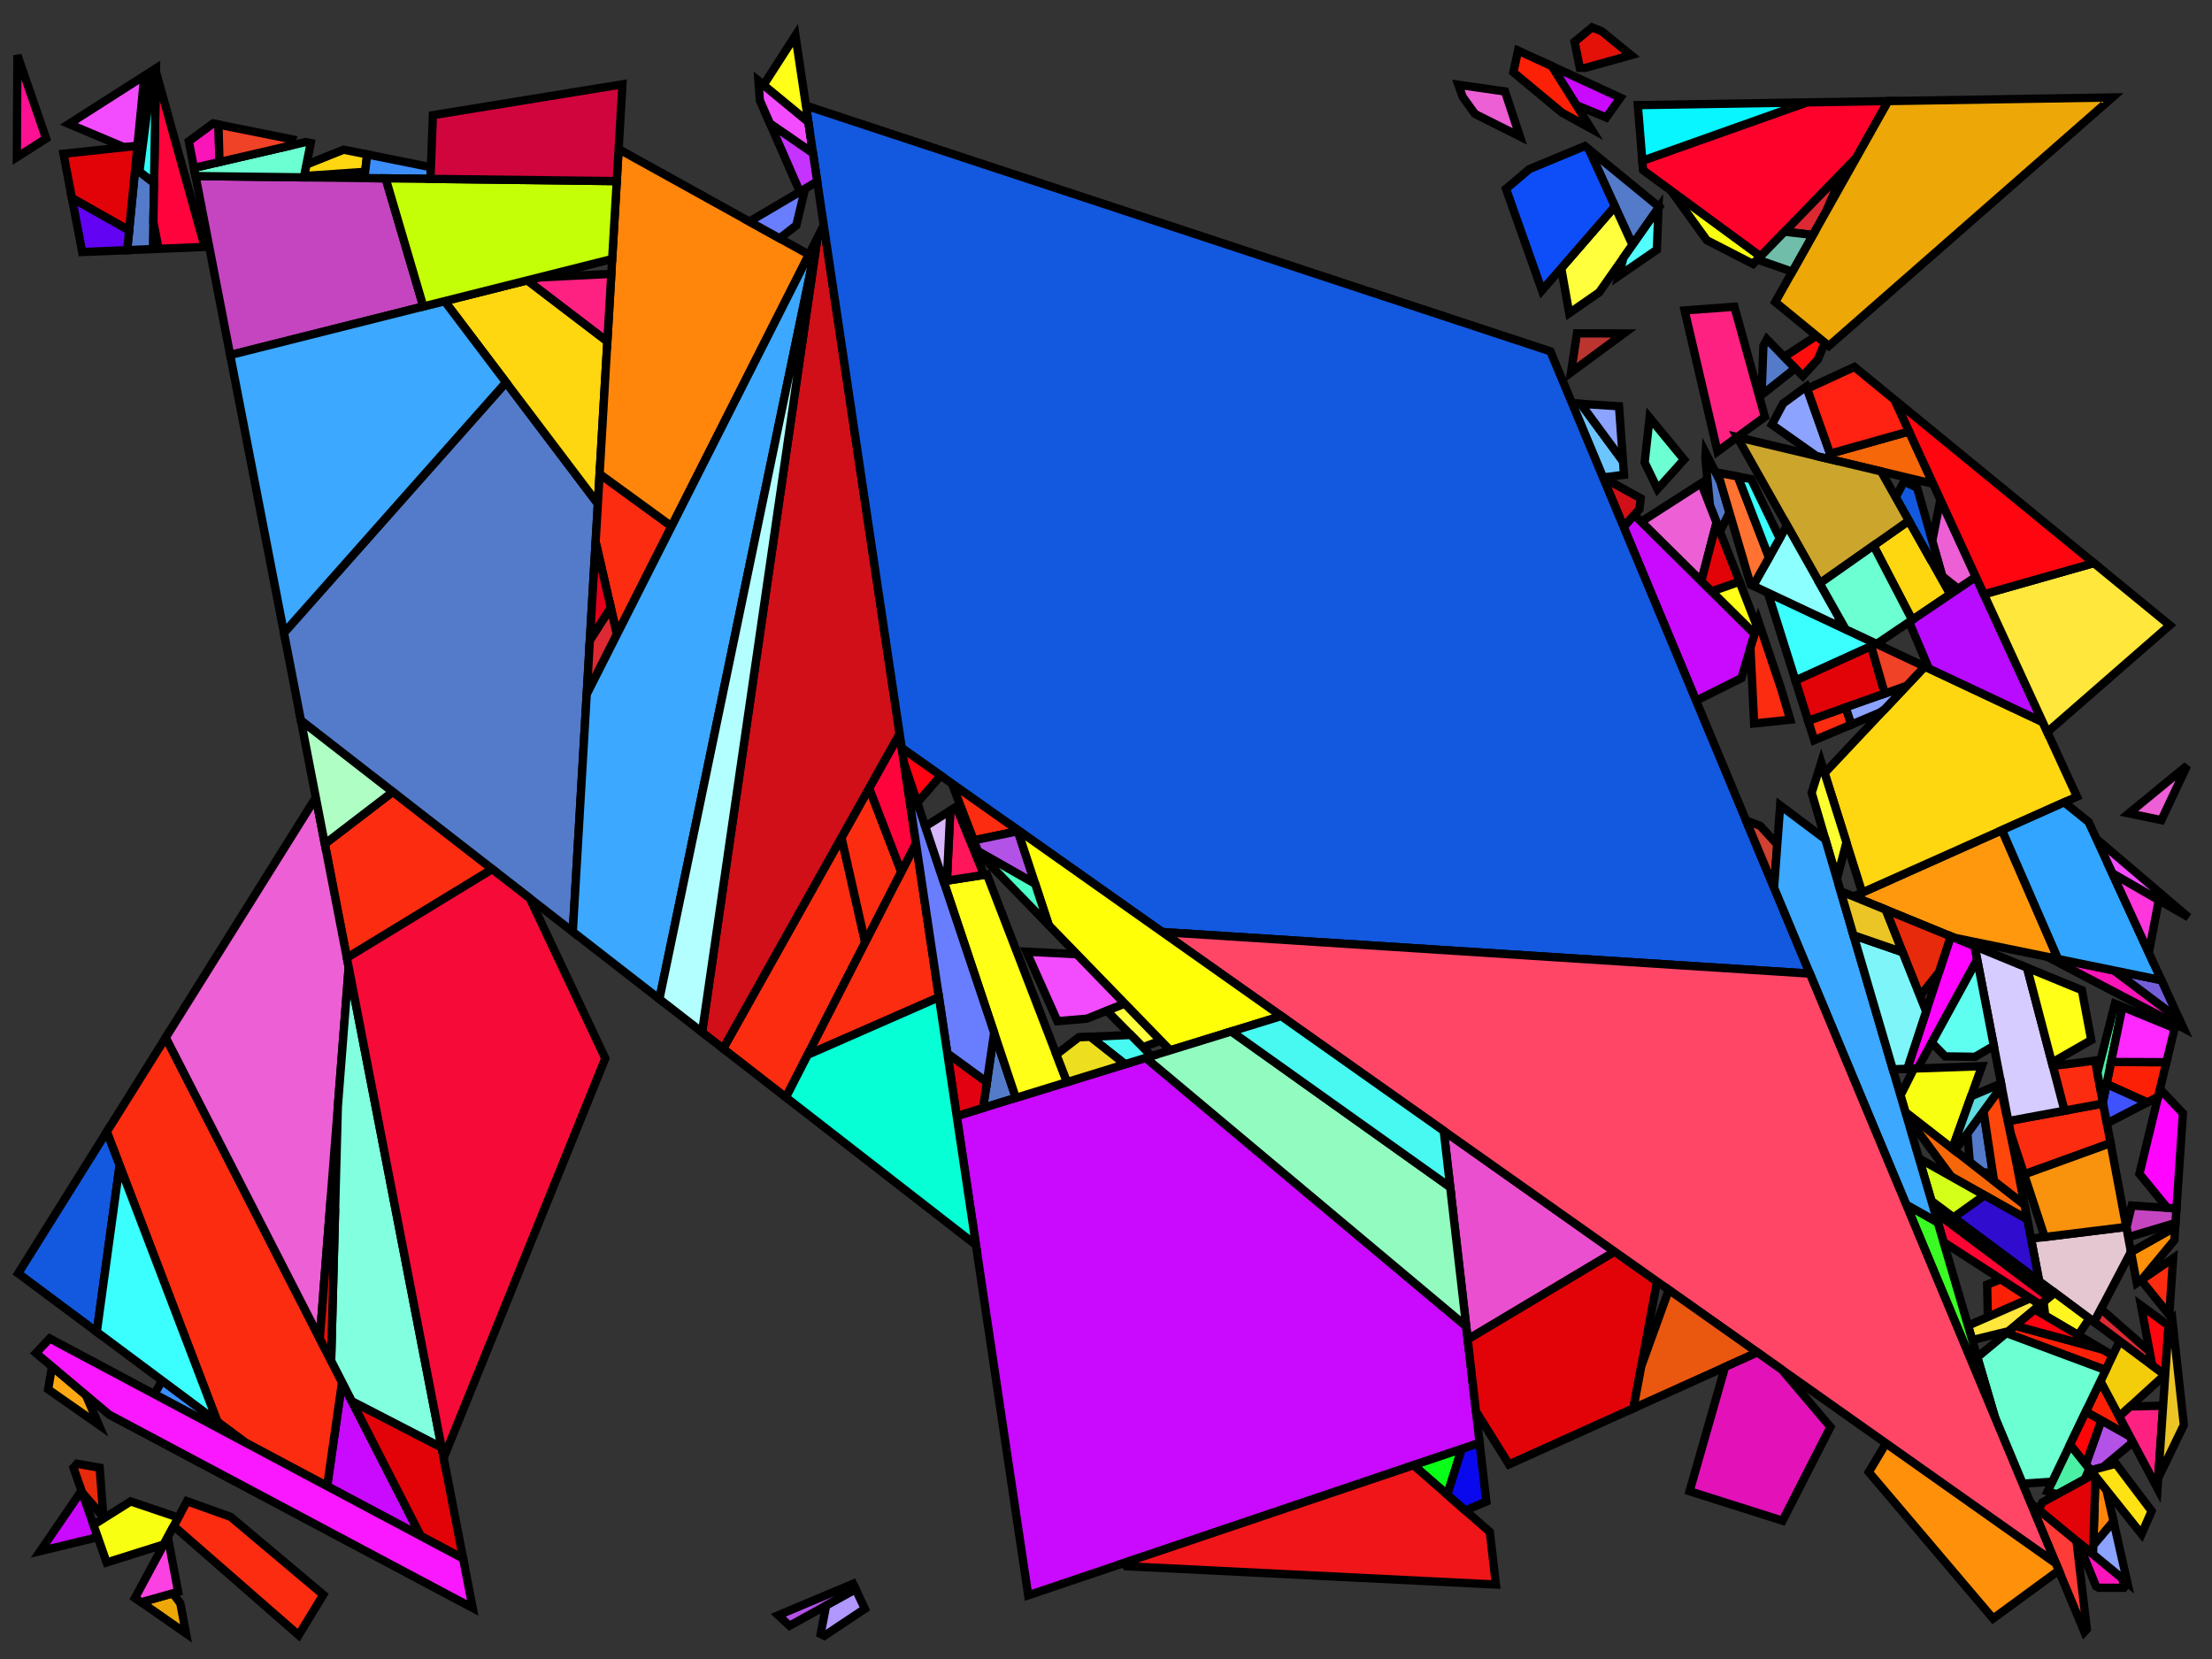<?xml version="1.0" encoding="iso-8859-1" standalone="no"?>
<!DOCTYPE svg PUBLIC "-//W3C//DTD SVG 1.0//EN" "http://www.w3.org/TR/2001/REC-SVG-20010904/DTD/svg10.dtd">
<svg xmlns="http://www.w3.org/2000/svg" width="800" height="600">
<rect width="100%" height="100%" fill="#333333" stroke="none"/>
<path style="fill:rgb(0, 0, 0);fill-opacity:0.0;fill-rule:evenodd;stroke:rgb(0, 0, 0);stroke-width:0.0;" d="M 0, 600 L 800, 600 L 800, 0 L 0, 0 z "/>
<path style="fill:rgb(83, 123, 202);fill-opacity:1.0;fill-rule:evenodd;stroke:rgb(0, 0, 0);stroke-width:3.0;" d="M 649.301, 133.186 L 637.08, 142.873 L 637.761, 125.045 L 639.031, 122.709 z "/>
<path style="fill:rgb(83, 123, 202);fill-opacity:1.0;fill-rule:evenodd;stroke:rgb(0, 0, 0);stroke-width:3.0;" d="M 55.719, 66.166 L 55.309, 90.075 L 45.996, 90.465 L 48.908, 60.871 z "/>
<path style="fill:rgb(83, 123, 202);fill-opacity:1.0;fill-rule:evenodd;stroke:rgb(0, 0, 0);stroke-width:3.0;" d="M 367.403, 397.056 L 355.543, 400.71 L 359.545, 373.52 z "/>
<path style="fill:rgb(83, 123, 202);fill-opacity:1.0;fill-rule:evenodd;stroke:rgb(0, 0, 0);stroke-width:3.0;" d="M 216.224, 182.182 L 207.157, 336.986 L 108.834, 260.593 L 102.694, 228.867 L 183.016, 138.283 z "/>
<path style="fill:rgb(83, 123, 202);fill-opacity:1.0;fill-rule:evenodd;stroke:rgb(0, 0, 0);stroke-width:3.0;" d="M 622.234, 174.311 L 625.479, 185.371 L 622.055, 192.225 L 618.414, 182.878 L 616.764, 165.643 L 616.872, 163.825 z "/>
<path style="fill:rgb(83, 123, 202);fill-opacity:1.0;fill-rule:evenodd;stroke:rgb(0, 0, 0);stroke-width:3.0;" d="M 720.726, 424.225 L 717.064, 423.933 L 712.406, 420.305 L 711.525, 409.903 L 717.368, 401.875 z "/>
<path style="fill:rgb(83, 123, 202);fill-opacity:1.0;fill-rule:evenodd;stroke:rgb(0, 0, 0);stroke-width:3.0;" d="M 600.061, 74.847 L 590.42, 88.574 L 574.628, 54.013 z "/>
<path style="fill:rgb(255, 152, 13);fill-opacity:1.0;fill-rule:evenodd;stroke:rgb(0, 0, 0);stroke-width:3.0;" d="M 744.334, 346.845 L 706.684, 339.131 L 670.331, 324.217 L 724.05, 300.221 z "/>
<path style="fill:rgb(202, 9, 255);fill-opacity:1.0;fill-rule:evenodd;stroke:rgb(0, 0, 0);stroke-width:3.0;" d="M 530.271, 479.685 L 535.116, 521.845 L 371.868, 576.961 L 346.004, 403.649 L 414.369, 382.583 z "/>
<path style="fill:rgb(202, 9, 255);fill-opacity:1.0;fill-rule:evenodd;stroke:rgb(0, 0, 0);stroke-width:3.0;" d="M 35.365, 555.937 L 14.559, 560.985 L 29.488, 539.149 z "/>
<path style="fill:rgb(202, 9, 255);fill-opacity:1.0;fill-rule:evenodd;stroke:rgb(0, 0, 0);stroke-width:3.0;" d="M 586.046, 35.344 L 580.923, 42.497 L 570.087, 38.014 L 561.257, 23.926 z "/>
<path style="fill:rgb(202, 9, 255);fill-opacity:1.0;fill-rule:evenodd;stroke:rgb(0, 0, 0);stroke-width:3.0;" d="M 152.2, 555.542 L 118.321, 537.499 L 123.702, 499.849 z "/>
<path style="fill:rgb(202, 9, 255);fill-opacity:1.0;fill-rule:evenodd;stroke:rgb(0, 0, 0);stroke-width:3.0;" d="M 634.57, 229.235 L 629.81, 245.246 L 613.406, 253.411 L 587.188, 190.538 L 591.092, 186.198 z "/>
<path style="fill:rgb(197, 69, 192);fill-opacity:1.0;fill-rule:evenodd;stroke:rgb(0, 0, 0);stroke-width:3.0;" d="M 139.464, 64.499 L 153.097, 110.843 L 83.248, 128.401 L 70.72, 63.676 z "/>
<path style="fill:rgb(197, 69, 192);fill-opacity:1.0;fill-rule:evenodd;stroke:rgb(0, 0, 0);stroke-width:3.0;" d="M 787.152, 437.055 L 786.796, 442.308 L 769.693, 447.432 L 769.045, 443.977 L 770.977, 435.993 z "/>
<path style="fill:rgb(228, 199, 209);fill-opacity:1.0;fill-rule:evenodd;stroke:rgb(0, 0, 0);stroke-width:3.0;" d="M 770.688, 452.743 L 757.376, 478.148 L 737.499, 463.349 L 734.538, 447.987 L 769, 443.739 z "/>
<path style="fill:rgb(255, 215, 16);fill-opacity:1.0;fill-rule:evenodd;stroke:rgb(0, 0, 0);stroke-width:3.0;" d="M 219.662, 123.488 L 216.224, 182.182 L 160.794, 108.908 L 190.701, 101.39 z "/>
<path style="fill:rgb(255, 215, 16);fill-opacity:1.0;fill-rule:evenodd;stroke:rgb(0, 0, 0);stroke-width:3.0;" d="M 705.313, 214.923 L 691.567, 224.208 L 677.582, 197.312 L 690.365, 188.327 z "/>
<path style="fill:rgb(255, 215, 16);fill-opacity:1.0;fill-rule:evenodd;stroke:rgb(0, 0, 0);stroke-width:3.0;" d="M 132.804, 55.846 L 132.049, 62.142 L 109.99, 63.65 L 110.819, 59.52 L 124.294, 54.139 z "/>
<path style="fill:rgb(255, 215, 16);fill-opacity:1.0;fill-rule:evenodd;stroke:rgb(0, 0, 0);stroke-width:3.0;" d="M 738.761, 261.144 L 751.164, 288.109 L 673.498, 322.802 L 659.888, 279.579 L 696.119, 241.074 z "/>
<path style="fill:rgb(255, 168, 19);fill-opacity:1.0;fill-rule:evenodd;stroke:rgb(0, 0, 0);stroke-width:3.0;" d="M 31.036, 504.521 L 35.682, 515.262 L 17.414, 502.483 L 18.817, 494.243 z "/>
<path style="fill:rgb(252, 44, 17);fill-opacity:1.0;fill-rule:evenodd;stroke:rgb(0, 0, 0);stroke-width:3.0;" d="M 83.428, 548.591 L 116.92, 576.762 L 108.01, 591.374 L 62.811, 551.903 L 67.627, 542.944 z "/>
<path style="fill:rgb(252, 44, 17);fill-opacity:1.0;fill-rule:evenodd;stroke:rgb(0, 0, 0);stroke-width:3.0;" d="M 242.882, 190.35 L 223.113, 229.454 L 215.416, 195.979 L 216.855, 171.41 z "/>
<path style="fill:rgb(252, 44, 17);fill-opacity:1.0;fill-rule:evenodd;stroke:rgb(0, 0, 0);stroke-width:3.0;" d="M 763.319, 413.43 L 732.064, 424.742 L 727.212, 409.978 L 726.339, 405.452 L 760.632, 399.095 z "/>
<path style="fill:rgb(252, 44, 17);fill-opacity:1.0;fill-rule:evenodd;stroke:rgb(0, 0, 0);stroke-width:3.0;" d="M 760.632, 399.095 L 746.645, 401.688 L 742.407, 385.511 L 757.723, 383.577 z "/>
<path style="fill:rgb(252, 44, 17);fill-opacity:1.0;fill-rule:evenodd;stroke:rgb(0, 0, 0);stroke-width:3.0;" d="M 178.031, 314.357 L 125.448, 346.428 L 117.47, 305.208 L 142.037, 286.391 z "/>
<path style="fill:rgb(252, 44, 17);fill-opacity:1.0;fill-rule:evenodd;stroke:rgb(0, 0, 0);stroke-width:3.0;" d="M 784.542, 475.587 L 774.365, 462.961 L 785.931, 455.082 z "/>
<path style="fill:rgb(252, 44, 17);fill-opacity:1.0;fill-rule:evenodd;stroke:rgb(0, 0, 0);stroke-width:3.0;" d="M 312.914, 340.841 L 284.231, 396.871 L 261.539, 379.24 L 304.328, 302.897 z "/>
<path style="fill:rgb(252, 44, 17);fill-opacity:1.0;fill-rule:evenodd;stroke:rgb(0, 0, 0);stroke-width:3.0;" d="M 367.959, 300.087 L 368.133, 300.619 L 352.188, 303.915 L 344.256, 283.345 z "/>
<path style="fill:rgb(252, 44, 17);fill-opacity:1.0;fill-rule:evenodd;stroke:rgb(0, 0, 0);stroke-width:3.0;" d="M 123.702, 499.849 L 118.321, 537.499 L 88.792, 521.774 L 78.635, 514.208 L 38.621, 409.319 L 59.935, 375.235 z "/>
<path style="fill:rgb(252, 44, 17);fill-opacity:1.0;fill-rule:evenodd;stroke:rgb(0, 0, 0);stroke-width:3.0;" d="M 669.551, 262.059 L 656.15, 267.706 L 653.933, 260.667 L 667.535, 255.844 z "/>
<path style="fill:rgb(252, 44, 17);fill-opacity:1.0;fill-rule:evenodd;stroke:rgb(0, 0, 0);stroke-width:3.0;" d="M 325.971, 315.333 L 312.914, 340.841 L 304.328, 302.897 L 314.332, 285.047 z "/>
<path style="fill:rgb(252, 44, 17);fill-opacity:1.0;fill-rule:evenodd;stroke:rgb(0, 0, 0);stroke-width:3.0;" d="M 339.588, 360.66 L 292.111, 381.477 L 331.277, 304.969 z "/>
<path style="fill:rgb(252, 44, 17);fill-opacity:1.0;fill-rule:evenodd;stroke:rgb(0, 0, 0);stroke-width:3.0;" d="M 644.251, 249.341 L 647.464, 260.292 L 634.405, 261.656 L 633.07, 234.282 L 635.94, 224.628 z "/>
<path style="fill:rgb(255, 4, 255);fill-opacity:1.0;fill-rule:evenodd;stroke:rgb(0, 0, 0);stroke-width:3.0;" d="M 789.483, 402.632 L 787.152, 437.055 L 783.814, 436.836 L 773.755, 424.516 L 781.172, 393.87 z "/>
<path style="fill:rgb(255, 4, 255);fill-opacity:1.0;fill-rule:evenodd;stroke:rgb(0, 0, 0);stroke-width:3.0;" d="M 714.146, 342.192 L 715.084, 347.061 L 693.538, 386.413 L 689.801, 386.544 L 705.516, 338.651 z "/>
<path style="fill:rgb(252, 32, 7);fill-opacity:1.0;fill-rule:evenodd;stroke:rgb(0, 0, 0);stroke-width:3.0;" d="M 770.283, 519.493 L 754.344, 510.57 L 759.65, 499.502 z "/>
<path style="fill:rgb(252, 32, 7);fill-opacity:1.0;fill-rule:evenodd;stroke:rgb(0, 0, 0);stroke-width:3.0;" d="M 760.473, 488.084 L 764.099, 490.222 L 761.557, 495.523 L 725.609, 482.129 L 728.798, 479.471 z "/>
<path style="fill:rgb(252, 32, 7);fill-opacity:1.0;fill-rule:evenodd;stroke:rgb(0, 0, 0);stroke-width:3.0;" d="M 734.321, 469.546 L 718.922, 476.308 L 718.686, 464.584 L 723.674, 462.66 z "/>
<path style="fill:rgb(252, 32, 7);fill-opacity:1.0;fill-rule:evenodd;stroke:rgb(0, 0, 0);stroke-width:3.0;" d="M 783.521, 384.162 L 780.49, 396.687 L 776.595, 398.709 L 761.863, 392.065 L 763.506, 384.073 z "/>
<path style="fill:rgb(252, 32, 7);fill-opacity:1.0;fill-rule:evenodd;stroke:rgb(0, 0, 0);stroke-width:3.0;" d="M 561.257, 23.926 L 575.428, 46.538 L 564.88, 40.727 L 547.336, 26.15 L 549.03, 18.294 z "/>
<path style="fill:rgb(108, 197, 255);fill-opacity:1.0;fill-rule:evenodd;stroke:rgb(0, 0, 0);stroke-width:3.0;" d="M 571.696, 146.045 L 586.985, 166.821 L 587.342, 171.719 L 579.743, 172.685 L 568.551, 145.845 z "/>
<path style="fill:rgb(237, 95, 212);fill-opacity:1.0;fill-rule:evenodd;stroke:rgb(0, 0, 0);stroke-width:3.0;" d="M 714.612, 208.642 L 708.229, 212.953 L 702.425, 208.36 L 698.817, 195.641 L 701.764, 180.709 z "/>
<path style="fill:rgb(237, 95, 212);fill-opacity:1.0;fill-rule:evenodd;stroke:rgb(0, 0, 0);stroke-width:3.0;" d="M 544.311, 33.077 L 549.677, 49.346 L 533.45, 41.209 L 529.024, 35.077 L 527.43, 30.66 z "/>
<path style="fill:rgb(237, 95, 212);fill-opacity:1.0;fill-rule:evenodd;stroke:rgb(0, 0, 0);stroke-width:3.0;" d="M 781.687, 296.608 L 769.921, 294.164 L 790.995, 276.872 z "/>
<path style="fill:rgb(237, 95, 212);fill-opacity:1.0;fill-rule:evenodd;stroke:rgb(0, 0, 0);stroke-width:3.0;" d="M 620.81, 189.029 L 615.305, 210.165 L 593.592, 188.672 L 615.252, 174.759 z "/>
<path style="fill:rgb(237, 95, 212);fill-opacity:1.0;fill-rule:evenodd;stroke:rgb(0, 0, 0);stroke-width:3.0;" d="M 126.11, 349.845 L 115.655, 484.123 L 59.935, 375.235 L 114.222, 288.428 z "/>
<path style="fill:rgb(243, 204, 10);fill-opacity:1.0;fill-rule:evenodd;stroke:rgb(0, 0, 0);stroke-width:3.0;" d="M 782.965, 497.199 L 766.45, 512.287 L 759.65, 499.502 L 766.596, 485.012 z "/>
<path style="fill:rgb(246, 103, 9);fill-opacity:1.0;fill-rule:evenodd;stroke:rgb(0, 0, 0);stroke-width:3.0;" d="M 699.124, 174.97 L 662.671, 166.283 L 661.886, 164.068 L 690.422, 156.051 z "/>
<path style="fill:rgb(246, 103, 9);fill-opacity:1.0;fill-rule:evenodd;stroke:rgb(0, 0, 0);stroke-width:3.0;" d="M 732.169, 435.698 L 733.19, 440.994 L 705.726, 425.549 L 691.552, 406.366 L 691.596, 404.098 z "/>
<path style="fill:rgb(62, 82, 255);fill-opacity:1.0;fill-rule:evenodd;stroke:rgb(0, 0, 0);stroke-width:3.0;" d="M 776.595, 398.709 L 762.409, 406.073 L 761.909, 405.907 L 760.53, 398.549 L 761.863, 392.065 z "/>
<path style="fill:rgb(249, 255, 16);fill-opacity:1.0;fill-rule:evenodd;stroke:rgb(0, 0, 0);stroke-width:3.0;" d="M 706.098, 415.393 L 689.091, 402.147 L 687.336, 396.168 L 692.217, 386.459 L 716.781, 385.598 z "/>
<path style="fill:rgb(249, 255, 16);fill-opacity:1.0;fill-rule:evenodd;stroke:rgb(0, 0, 0);stroke-width:3.0;" d="M 636.714, 92.712 L 634.025, 95.482 L 617.285, 86.882 L 604.334, 68.944 z "/>
<path style="fill:rgb(249, 255, 16);fill-opacity:1.0;fill-rule:evenodd;stroke:rgb(0, 0, 0);stroke-width:3.0;" d="M 64.465, 548.827 L 59.223, 558.577 L 38.57, 565.092 L 33.801, 551.471 L 47.253, 543.013 z "/>
<path style="fill:rgb(179, 82, 231);fill-opacity:1.0;fill-rule:evenodd;stroke:rgb(0, 0, 0);stroke-width:3.0;" d="M 770.283, 519.493 L 771.388, 521.572 L 760.578, 530.614 L 756.143, 531.787 L 754.361, 529.553 L 759.983, 513.727 z "/>
<path style="fill:rgb(179, 82, 231);fill-opacity:1.0;fill-rule:evenodd;stroke:rgb(0, 0, 0);stroke-width:3.0;" d="M 374.383, 319.641 L 353.71, 307.864 L 352.188, 303.915 L 368.133, 300.619 z "/>
<path style="fill:rgb(179, 82, 231);fill-opacity:1.0;fill-rule:evenodd;stroke:rgb(0, 0, 0);stroke-width:3.0;" d="M 309.461, 574.778 L 285.546, 587.975 L 281.468, 584.171 L 308.53, 572.804 z "/>
<path style="fill:rgb(184, 11, 255);fill-opacity:1.0;fill-rule:evenodd;stroke:rgb(0, 0, 0);stroke-width:3.0;" d="M 738.761, 261.144 L 697.582, 241.762 L 690.465, 224.952 L 714.612, 208.642 z "/>
<path style="fill:rgb(255, 3, 60);fill-opacity:1.0;fill-rule:evenodd;stroke:rgb(0, 0, 0);stroke-width:3.0;" d="M 331.277, 304.969 L 325.971, 315.333 L 314.332, 285.047 L 325.366, 265.36 z "/>
<path style="fill:rgb(255, 3, 60);fill-opacity:1.0;fill-rule:evenodd;stroke:rgb(0, 0, 0);stroke-width:3.0;" d="M 74.032, 89.293 L 57.362, 89.99 L 55.476, 80.363 L 56.408, 26.004 z "/>
<path style="fill:rgb(243, 76, 255);fill-opacity:1.0;fill-rule:evenodd;stroke:rgb(0, 0, 0);stroke-width:3.0;" d="M 791.49, 331.747 L 763.932, 315.868 L 758.325, 303.678 L 758.432, 303.59 z "/>
<path style="fill:rgb(243, 76, 255);fill-opacity:1.0;fill-rule:evenodd;stroke:rgb(0, 0, 0);stroke-width:3.0;" d="M 389.479, 345.101 L 406.828, 362.976 L 393.051, 368.423 L 382.421, 369.315 L 371.223, 344.19 z "/>
<path style="fill:rgb(243, 76, 255);fill-opacity:1.0;fill-rule:evenodd;stroke:rgb(0, 0, 0);stroke-width:3.0;" d="M 292.344, 44.086 L 294.037, 55.427 L 278.5, 44.726 L 274.814, 36.297 L 274.308, 29.224 z "/>
<path style="fill:rgb(243, 76, 255);fill-opacity:1.0;fill-rule:evenodd;stroke:rgb(0, 0, 0);stroke-width:3.0;" d="M 49.707, 52.744 L 44.925, 53.256 L 24.914, 44.83 L 52.201, 27.403 z "/>
<path style="fill:rgb(75, 240, 165);fill-opacity:1.0;fill-rule:evenodd;stroke:rgb(0, 0, 0);stroke-width:3.0;" d="M 755.618, 531.129 L 754.024, 534.949 L 743.997, 540.437 L 740.527, 539.388 L 748.664, 522.416 z "/>
<path style="fill:rgb(75, 240, 165);fill-opacity:1.0;fill-rule:evenodd;stroke:rgb(0, 0, 0);stroke-width:3.0;" d="M 767.607, 364.125 L 760.53, 398.549 L 758.544, 387.958 L 764.881, 363.007 z "/>
<path style="fill:rgb(231, 42, 12);fill-opacity:1.0;fill-rule:evenodd;stroke:rgb(0, 0, 0);stroke-width:3.0;" d="M 705.516, 338.651 L 701.276, 351.573 L 694.409, 360.272 L 681.945, 328.981 z "/>
<path style="fill:rgb(231, 42, 12);fill-opacity:1.0;fill-rule:evenodd;stroke:rgb(0, 0, 0);stroke-width:3.0;" d="M 36.043, 530.824 L 37.301, 547.442 L 36.701, 547.918 L 29.709, 539.78 L 26.58, 530.844 L 27.88, 529.386 z "/>
<path style="fill:rgb(252, 255, 47);fill-opacity:1.0;fill-rule:evenodd;stroke:rgb(0, 0, 0);stroke-width:3.0;" d="M 667.79, 304.674 L 664.365, 317.888 L 655.221, 286.726 L 658.67, 275.71 z "/>
<path style="fill:rgb(59, 142, 252);fill-opacity:1.0;fill-rule:evenodd;stroke:rgb(0, 0, 0);stroke-width:3.0;" d="M 155.844, 60.469 L 155.681, 64.693 L 131.778, 64.407 L 132.804, 55.846 z "/>
<path style="fill:rgb(59, 142, 252);fill-opacity:1.0;fill-rule:evenodd;stroke:rgb(0, 0, 0);stroke-width:3.0;" d="M 88.792, 521.774 L 55.838, 504.224 L 58.621, 499.298 z "/>
<path style="fill:rgb(255, 59, 55);fill-opacity:1.0;fill-rule:evenodd;stroke:rgb(0, 0, 0);stroke-width:3.0;" d="M 750.981, 557.258 L 754.734, 589.181 L 753.838, 590.181 L 734.425, 543.627 z "/>
<path style="fill:rgb(255, 255, 61);fill-opacity:1.0;fill-rule:evenodd;stroke:rgb(0, 0, 0);stroke-width:3.0;" d="M 419.809, 376.352 L 413.332, 378.734 L 400.309, 365.553 L 406.828, 362.976 z "/>
<path style="fill:rgb(255, 255, 61);fill-opacity:1.0;fill-rule:evenodd;stroke:rgb(0, 0, 0);stroke-width:3.0;" d="M 590.42, 88.574 L 578.355, 105.756 L 567.532, 113.243 L 564.646, 97.002 L 584.056, 74.646 z "/>
<path style="fill:rgb(255, 134, 11);fill-opacity:1.0;fill-rule:evenodd;stroke:rgb(0, 0, 0);stroke-width:3.0;" d="M 761.835, 538.918 L 764.391, 550.234 L 757.076, 558.861 L 757.857, 533.934 z "/>
<path style="fill:rgb(255, 134, 11);fill-opacity:1.0;fill-rule:evenodd;stroke:rgb(0, 0, 0);stroke-width:3.0;" d="M 292.561, 92.085 L 242.882, 190.35 L 216.855, 171.41 L 223.737, 53.919 z "/>
<path style="fill:rgb(234, 79, 207);fill-opacity:1.0;fill-rule:evenodd;stroke:rgb(0, 0, 0);stroke-width:3.0;" d="M 583.985, 452.677 L 530.816, 484.43 L 522.149, 408.999 z "/>
<path style="fill:rgb(209, 15, 24);fill-opacity:1.0;fill-rule:evenodd;stroke:rgb(0, 0, 0);stroke-width:3.0;" d="M 325.366, 265.36 L 261.539, 379.24 L 253.913, 373.314 L 295.634, 86.005 L 297.924, 81.475 z "/>
<path style="fill:rgb(209, 15, 24);fill-opacity:1.0;fill-rule:evenodd;stroke:rgb(0, 0, 0);stroke-width:3.0;" d="M 593.371, 180.23 L 592.938, 184.146 L 587.188, 190.538 L 579.754, 172.71 z "/>
<path style="fill:rgb(255, 231, 60);fill-opacity:1.0;fill-rule:evenodd;stroke:rgb(0, 0, 0);stroke-width:3.0;" d="M 784.732, 226.122 L 740.432, 264.779 L 717.504, 214.93 L 757.283, 203.637 z "/>
<path style="fill:rgb(255, 231, 60);fill-opacity:1.0;fill-rule:evenodd;stroke:rgb(0, 0, 0);stroke-width:3.0;" d="M 737.917, 471.871 L 726.434, 481.442 L 713.302, 484.653 L 711.774, 479.447 L 734.321, 469.546 z "/>
<path style="fill:rgb(220, 41, 51);fill-opacity:1.0;fill-rule:evenodd;stroke:rgb(0, 0, 0);stroke-width:3.0;" d="M 223.113, 229.454 L 212.19, 251.062 L 213.334, 231.526 L 220.88, 219.74 z "/>
<path style="fill:rgb(220, 41, 51);fill-opacity:1.0;fill-rule:evenodd;stroke:rgb(0, 0, 0);stroke-width:3.0;" d="M 660.465, 76.445 L 655.676, 84.965 L 645.36, 83.806 L 666.63, 61.895 z "/>
<path style="fill:rgb(220, 41, 51);fill-opacity:1.0;fill-rule:evenodd;stroke:rgb(0, 0, 0);stroke-width:3.0;" d="M 777.452, 488.83 L 778.381, 493.786 L 757.376, 478.148 L 759.868, 473.393 z "/>
<path style="fill:rgb(255, 5, 16);fill-opacity:1.0;fill-rule:evenodd;stroke:rgb(0, 0, 0);stroke-width:3.0;" d="M 784.282, 479.433 L 783.073, 497.28 L 778.381, 493.786 L 774.321, 472.126 z "/>
<path style="fill:rgb(255, 5, 16);fill-opacity:1.0;fill-rule:evenodd;stroke:rgb(0, 0, 0);stroke-width:3.0;" d="M 757.283, 203.637 L 717.504, 214.93 L 685.12, 144.524 z "/>
<path style="fill:rgb(177, 152, 255);fill-opacity:1.0;fill-rule:evenodd;stroke:rgb(0, 0, 0);stroke-width:3.0;" d="M 312.79, 581.837 L 298.107, 591.627 L 296.8, 590.956 L 298.78, 580.673 L 309.461, 574.778 z "/>
<path style="fill:rgb(107, 255, 209);fill-opacity:1.0;fill-rule:evenodd;stroke:rgb(0, 0, 0);stroke-width:3.0;" d="M 761.557, 495.523 L 742.209, 535.882 L 731.494, 536.599 L 721.54, 512.729 L 715.125, 490.866 L 725.609, 482.129 z "/>
<path style="fill:rgb(107, 255, 209);fill-opacity:1.0;fill-rule:evenodd;stroke:rgb(0, 0, 0);stroke-width:3.0;" d="M 609.072, 166.211 L 599.482, 176.872 L 594.807, 167.24 L 596.596, 151.062 z "/>
<path style="fill:rgb(107, 255, 209);fill-opacity:1.0;fill-rule:evenodd;stroke:rgb(0, 0, 0);stroke-width:3.0;" d="M 112.377, 51.748 L 109.891, 64.145 L 70.72, 63.676 L 70.148, 60.721 L 110.557, 51.383 z "/>
<path style="fill:rgb(215, 204, 255);fill-opacity:1.0;fill-rule:evenodd;stroke:rgb(0, 0, 0);stroke-width:3.0;" d="M 733.094, 349.966 L 746.645, 401.688 L 726.339, 405.452 L 714.146, 342.192 z "/>
<path style="fill:rgb(19, 89, 223);fill-opacity:1.0;fill-rule:evenodd;stroke:rgb(0, 0, 0);stroke-width:3.0;" d="M 560.719, 127.064 L 654.566, 352.118 L 420.342, 337.088 L 326.141, 270.549 L 291.467, 38.21 z "/>
<path style="fill:rgb(19, 89, 223);fill-opacity:1.0;fill-rule:evenodd;stroke:rgb(0, 0, 0);stroke-width:3.0;" d="M 43.257, 421.471 L 35.004, 481.706 L 6.59, 460.539 L 38.621, 409.319 z "/>
<path style="fill:rgb(19, 89, 223);fill-opacity:1.0;fill-rule:evenodd;stroke:rgb(0, 0, 0);stroke-width:3.0;" d="M 693.354, 176.38 L 701.482, 205.037 L 698.381, 202.589 L 685.613, 179.873 L 688.585, 174.142 z "/>
<path style="fill:rgb(255, 33, 130);fill-opacity:1.0;fill-rule:evenodd;stroke:rgb(0, 0, 0);stroke-width:3.0;" d="M 219.662, 123.488 L 190.701, 101.39 L 194.855, 100.346 L 221.094, 99.043 z "/>
<path style="fill:rgb(255, 33, 130);fill-opacity:1.0;fill-rule:evenodd;stroke:rgb(0, 0, 0);stroke-width:3.0;" d="M 780.294, 538.317 L 766.45, 512.287 L 770.412, 508.668 L 782.32, 508.397 z "/>
<path style="fill:rgb(255, 33, 130);fill-opacity:1.0;fill-rule:evenodd;stroke:rgb(0, 0, 0);stroke-width:3.0;" d="M 638.288, 150.759 L 621.154, 163.308 L 609.258, 112.264 L 627.268, 110.934 z "/>
<path style="fill:rgb(9, 255, 24);fill-opacity:1.0;fill-rule:evenodd;stroke:rgb(0, 0, 0);stroke-width:3.0;" d="M 527.923, 526.317 L 523.439, 540.587 L 511.23, 529.909 L 527.456, 524.431 z "/>
<path style="fill:rgb(249, 21, 184);fill-opacity:1.0;fill-rule:evenodd;stroke:rgb(0, 0, 0);stroke-width:3.0;" d="M 79.006, 45.053 L 79.383, 58.586 L 70.148, 60.721 L 68.285, 51.098 L 77.041, 44.659 z "/>
<path style="fill:rgb(249, 21, 184);fill-opacity:1.0;fill-rule:evenodd;stroke:rgb(0, 0, 0);stroke-width:3.0;" d="M 764.616, 351 L 788.272, 368.786 L 789.677, 371.841 L 740.445, 346.048 z "/>
<path style="fill:rgb(117, 94, 217);fill-opacity:1.0;fill-rule:evenodd;stroke:rgb(0, 0, 0);stroke-width:3.0;" d="M 781.701, 354.501 L 788.272, 368.786 L 764.616, 351 z "/>
<path style="fill:rgb(255, 5, 51);fill-opacity:1.0;fill-rule:evenodd;stroke:rgb(0, 0, 0);stroke-width:3.0;" d="M 741.05, 469.26 L 737.917, 471.871 L 702.907, 449.229 L 699.692, 438.273 z "/>
<path style="fill:rgb(59, 255, 255);fill-opacity:1.0;fill-rule:evenodd;stroke:rgb(0, 0, 0);stroke-width:3.0;" d="M 78.635, 514.208 L 35.004, 481.706 L 43.257, 421.471 z "/>
<path style="fill:rgb(59, 255, 255);fill-opacity:1.0;fill-rule:evenodd;stroke:rgb(0, 0, 0);stroke-width:3.0;" d="M 678.636, 232.845 L 649.361, 246.146 L 639.35, 214.354 z "/>
<path style="fill:rgb(48, 12, 207);fill-opacity:1.0;fill-rule:evenodd;stroke:rgb(0, 0, 0);stroke-width:3.0;" d="M 733.19, 440.994 L 737.499, 463.349 L 706.53, 440.293 L 717.707, 432.287 z "/>
<path style="fill:rgb(212, 255, 25);fill-opacity:1.0;fill-rule:evenodd;stroke:rgb(0, 0, 0);stroke-width:3.0;" d="M 717.707, 432.287 L 706.53, 440.293 L 698.538, 434.343 L 694.027, 418.969 z "/>
<path style="fill:rgb(255, 246, 31);fill-opacity:1.0;fill-rule:evenodd;stroke:rgb(0, 0, 0);stroke-width:3.0;" d="M 755.649, 476.862 L 751.613, 482.859 L 739.666, 475.814 L 739.102, 470.884 L 743.12, 467.534 z "/>
<path style="fill:rgb(226, 3, 9);fill-opacity:1.0;fill-rule:evenodd;stroke:rgb(0, 0, 0);stroke-width:3.0;" d="M 599.284, 463.484 L 590.751, 509.33 L 545.756, 529.617 L 533.809, 510.476 L 530.816, 484.43 L 583.985, 452.677 z "/>
<path style="fill:rgb(226, 3, 9);fill-opacity:1.0;fill-rule:evenodd;stroke:rgb(0, 0, 0);stroke-width:3.0;" d="M 757.857, 533.934 L 756.972, 562.191 L 737.343, 546.03 L 738.611, 543.385 L 757.256, 533.181 z "/>
<path style="fill:rgb(226, 3, 9);fill-opacity:1.0;fill-rule:evenodd;stroke:rgb(0, 0, 0);stroke-width:3.0;" d="M 681.649, 250.84 L 653.933, 260.667 L 649.361, 246.146 L 676.741, 233.706 z "/>
<path style="fill:rgb(226, 3, 9);fill-opacity:1.0;fill-rule:evenodd;stroke:rgb(0, 0, 0);stroke-width:3.0;" d="M 46.696, 83.351 L 26.016, 71.662 L 22.955, 55.605 L 49.707, 52.744 z "/>
<path style="fill:rgb(226, 3, 9);fill-opacity:1.0;fill-rule:evenodd;stroke:rgb(0, 0, 0);stroke-width:3.0;" d="M 629.131, 210.39 L 619.084, 213.906 L 615.305, 210.165 L 620.81, 189.029 z "/>
<path style="fill:rgb(226, 3, 9);fill-opacity:1.0;fill-rule:evenodd;stroke:rgb(0, 0, 0);stroke-width:3.0;" d="M 159.723, 523.508 L 167.5, 563.69 L 152.2, 555.542 L 127.233, 506.75 z "/>
<path style="fill:rgb(130, 255, 223);fill-opacity:1.0;fill-rule:evenodd;stroke:rgb(0, 0, 0);stroke-width:3.0;" d="M 159.723, 523.508 L 127.233, 506.75 L 119.759, 492.144 L 122.175, 400.379 L 126.11, 349.845 z "/>
<path style="fill:rgb(255, 144, 10);fill-opacity:1.0;fill-rule:evenodd;stroke:rgb(0, 0, 0);stroke-width:3.0;" d="M 743.476, 565.334 L 744.584, 567.989 L 720.824, 585.373 L 675.867, 532.399 L 682.109, 521.987 z "/>
<path style="fill:rgb(255, 144, 10);fill-opacity:1.0;fill-rule:evenodd;stroke:rgb(0, 0, 0);stroke-width:3.0;" d="M 786.374, 448.535 L 774.519, 462.856 L 772.803, 464.026 L 770.705, 452.832 L 786.691, 443.864 z "/>
<path style="fill:rgb(207, 65, 49);fill-opacity:1.0;fill-rule:evenodd;stroke:rgb(0, 0, 0);stroke-width:3.0;" d="M 636.598, 298.667 L 642.776, 305.404 L 641.613, 321.056 L 631.768, 297.445 L 632.347, 297.063 z "/>
<path style="fill:rgb(255, 2, 44);fill-opacity:1.0;fill-rule:evenodd;stroke:rgb(0, 0, 0);stroke-width:3.0;" d="M 671.408, 56.973 L 636.714, 92.712 L 594.244, 61.537 L 593.968, 58.136 L 653.393, 37.033 L 682.884, 36.556 z "/>
<path style="fill:rgb(7, 246, 255);fill-opacity:1.0;fill-rule:evenodd;stroke:rgb(0, 0, 0);stroke-width:3.0;" d="M 593.968, 58.136 L 592.332, 38.02 L 653.393, 37.033 z "/>
<path style="fill:rgb(204, 165, 44);fill-opacity:1.0;fill-rule:evenodd;stroke:rgb(0, 0, 0);stroke-width:3.0;" d="M 680.341, 170.493 L 690.365, 188.327 L 658.125, 210.989 L 628.303, 158.092 z "/>
<path style="fill:rgb(140, 255, 255);fill-opacity:1.0;fill-rule:evenodd;stroke:rgb(0, 0, 0);stroke-width:3.0;" d="M 664.834, 222.888 L 665.696, 226.754 L 634.044, 211.857 L 646.296, 190.008 z "/>
<path style="fill:rgb(255, 255, 23);fill-opacity:1.0;fill-rule:evenodd;stroke:rgb(0, 0, 0);stroke-width:3.0;" d="M 752.95, 358.112 L 756.33, 376.142 L 742.092, 384.31 L 733.094, 349.966 z "/>
<path style="fill:rgb(255, 255, 23);fill-opacity:1.0;fill-rule:evenodd;stroke:rgb(0, 0, 0);stroke-width:3.0;" d="M 292.344, 44.086 L 276.147, 30.739 L 287.681, 12.836 z "/>
<path style="fill:rgb(255, 255, 23);fill-opacity:1.0;fill-rule:evenodd;stroke:rgb(0, 0, 0);stroke-width:3.0;" d="M 635.393, 226.466 L 634.57, 229.235 L 619.084, 213.906 L 629.131, 210.39 z "/>
<path style="fill:rgb(255, 255, 23);fill-opacity:1.0;fill-rule:evenodd;stroke:rgb(0, 0, 0);stroke-width:3.0;" d="M 385.905, 391.354 L 367.403, 397.056 L 341.236, 318.679 L 356.947, 316.256 z "/>
<path style="fill:rgb(240, 21, 25);fill-opacity:1.0;fill-rule:evenodd;stroke:rgb(0, 0, 0);stroke-width:3.0;" d="M 538.815, 554.035 L 541.002, 573.07 L 407.344, 566.454 L 406.261, 565.349 L 511.23, 529.909 z "/>
<path style="fill:rgb(58, 252, 36);fill-opacity:1.0;fill-rule:evenodd;stroke:rgb(0, 0, 0);stroke-width:3.0;" d="M 700.809, 442.081 L 721.54, 512.729 L 689.406, 435.668 z "/>
<path style="fill:rgb(60, 168, 255);fill-opacity:1.0;fill-rule:evenodd;stroke:rgb(0, 0, 0);stroke-width:3.0;" d="M 183.016, 138.283 L 102.694, 228.867 L 83.248, 128.401 L 160.794, 108.908 z "/>
<path style="fill:rgb(60, 168, 255);fill-opacity:1.0;fill-rule:evenodd;stroke:rgb(0, 0, 0);stroke-width:3.0;" d="M 295.525, 86.754 L 238.481, 361.324 L 207.157, 336.986 L 212.19, 251.062 L 295.634, 86.005 z "/>
<path style="fill:rgb(60, 168, 255);fill-opacity:1.0;fill-rule:evenodd;stroke:rgb(0, 0, 0);stroke-width:3.0;" d="M 660.148, 303.517 L 700.809, 442.081 L 689.406, 435.668 L 641.613, 321.056 L 643.825, 291.28 z "/>
<path style="fill:rgb(228, 17, 9);fill-opacity:1.0;fill-rule:evenodd;stroke:rgb(0, 0, 0);stroke-width:3.0;" d="M 121.192, 437.732 L 119.759, 492.144 L 115.655, 484.123 L 119.42, 435.769 z "/>
<path style="fill:rgb(228, 17, 9);fill-opacity:1.0;fill-rule:evenodd;stroke:rgb(0, 0, 0);stroke-width:3.0;" d="M 579.211, 11.248 L 589.88, 19.943 L 573.281, 24.564 L 571.365, 24.532 L 569.48, 15.117 L 575.78, 9.908 z "/>
<path style="fill:rgb(255, 114, 49);fill-opacity:1.0;fill-rule:evenodd;stroke:rgb(0, 0, 0);stroke-width:3.0;" d="M 628.517, 172.345 L 639.787, 201.616 L 634.044, 211.857 L 633.124, 211.424 L 621.242, 170.932 z "/>
<path style="fill:rgb(197, 255, 7);fill-opacity:1.0;fill-rule:evenodd;stroke:rgb(0, 0, 0);stroke-width:3.0;" d="M 223.058, 65.499 L 221.408, 93.671 L 153.097, 110.843 L 139.464, 64.499 z "/>
<path style="fill:rgb(255, 70, 103);fill-opacity:1.0;fill-rule:evenodd;stroke:rgb(0, 0, 0);stroke-width:3.0;" d="M 654.566, 352.118 L 743.476, 565.334 L 420.342, 337.088 z "/>
<path style="fill:rgb(249, 146, 13);fill-opacity:1.0;fill-rule:evenodd;stroke:rgb(0, 0, 0);stroke-width:3.0;" d="M 769, 443.739 L 739.503, 447.375 L 732.064, 424.742 L 763.319, 413.43 z "/>
<path style="fill:rgb(140, 163, 255);fill-opacity:1.0;fill-rule:evenodd;stroke:rgb(0, 0, 0);stroke-width:3.0;" d="M 769.405, 572.427 L 756.972, 562.191 L 757.076, 558.861 L 764.391, 550.234 z "/>
<path style="fill:rgb(140, 163, 255);fill-opacity:1.0;fill-rule:evenodd;stroke:rgb(0, 0, 0);stroke-width:3.0;" d="M 585.536, 146.925 L 586.947, 166.306 L 586.64, 166.353 L 571.696, 146.045 z "/>
<path style="fill:rgb(140, 163, 255);fill-opacity:1.0;fill-rule:evenodd;stroke:rgb(0, 0, 0);stroke-width:3.0;" d="M 681.576, 256.53 L 679.769, 257.754 L 669.551, 262.059 L 667.535, 255.844 L 689.575, 248.029 z "/>
<path style="fill:rgb(140, 163, 255);fill-opacity:1.0;fill-rule:evenodd;stroke:rgb(0, 0, 0);stroke-width:3.0;" d="M 662.671, 166.283 L 656.901, 164.907 L 640.829, 153.559 L 644.888, 145.925 L 653.274, 139.783 z "/>
<path style="fill:rgb(252, 17, 146);fill-opacity:1.0;fill-rule:evenodd;stroke:rgb(0, 0, 0);stroke-width:3.0;" d="M 16.679, 50.089 L 6.09, 56.852 L 6.297, 19.969 z "/>
<path style="fill:rgb(246, 11, 56);fill-opacity:1.0;fill-rule:evenodd;stroke:rgb(0, 0, 0);stroke-width:3.0;" d="M 191.63, 324.923 L 218.917, 382.784 L 160.447, 527.249 L 125.448, 346.428 L 178.031, 314.357 z "/>
<path style="fill:rgb(255, 2, 17);fill-opacity:1.0;fill-rule:evenodd;stroke:rgb(0, 0, 0);stroke-width:3.0;" d="M 760.473, 488.084 L 728.798, 479.471 L 735.871, 473.576 z "/>
<path style="fill:rgb(255, 14, 13);fill-opacity:1.0;fill-rule:evenodd;stroke:rgb(0, 0, 0);stroke-width:3.0;" d="M 659.981, 123.931 L 657.478, 129.966 L 652.018, 135.958 L 645.26, 129.064 L 656.932, 121.434 z "/>
<path style="fill:rgb(255, 226, 19);fill-opacity:1.0;fill-rule:evenodd;stroke:rgb(0, 0, 0);stroke-width:3.0;" d="M 778.169, 546.483 L 774.517, 554.809 L 756.143, 531.787 L 765.252, 529.378 z "/>
<path style="fill:rgb(107, 255, 209);fill-opacity:1.0;fill-rule:evenodd;stroke:rgb(0, 0, 0);stroke-width:3.0;" d="M 691.567, 224.208 L 678.72, 232.885 L 667.489, 227.599 L 658.125, 210.989 L 677.582, 197.312 z "/>
<path style="fill:rgb(175, 255, 197);fill-opacity:1.0;fill-rule:evenodd;stroke:rgb(0, 0, 0);stroke-width:3.0;" d="M 142.037, 286.391 L 117.47, 305.208 L 108.834, 260.593 z "/>
<path style="fill:rgb(255, 255, 7);fill-opacity:1.0;fill-rule:evenodd;stroke:rgb(0, 0, 0);stroke-width:3.0;" d="M 463.373, 367.483 L 423.212, 379.858 L 379.305, 334.618 L 367.959, 300.087 z "/>
<path style="fill:rgb(126, 246, 249);fill-opacity:1.0;fill-rule:evenodd;stroke:rgb(0, 0, 0);stroke-width:3.0;" d="M 688.071, 344.361 L 696.609, 365.795 L 689.801, 386.544 L 684.566, 386.727 L 670.338, 338.242 z "/>
<path style="fill:rgb(234, 197, 37);fill-opacity:1.0;fill-rule:evenodd;stroke:rgb(0, 0, 0);stroke-width:3.0;" d="M 789.825, 515.345 L 780.549, 534.549 L 784.297, 479.206 L 785.684, 477.549 z "/>
<path style="fill:rgb(234, 197, 37);fill-opacity:1.0;fill-rule:evenodd;stroke:rgb(0, 0, 0);stroke-width:3.0;" d="M 681.945, 328.981 L 688.071, 344.361 L 670.338, 338.242 L 665.66, 322.3 z "/>
<path style="fill:rgb(255, 33, 17);fill-opacity:1.0;fill-rule:evenodd;stroke:rgb(0, 0, 0);stroke-width:3.0;" d="M 685.12, 144.524 L 690.422, 156.051 L 661.886, 164.068 L 653.562, 140.595 L 670.679, 132.694 z "/>
<path style="fill:rgb(255, 5, 8);fill-opacity:1.0;fill-rule:evenodd;stroke:rgb(0, 0, 0);stroke-width:3.0;" d="M 759.983, 513.727 L 754.361, 529.553 L 748.664, 522.416 L 754.344, 510.57 z "/>
<path style="fill:rgb(82, 255, 255);fill-opacity:1.0;fill-rule:evenodd;stroke:rgb(0, 0, 0);stroke-width:3.0;" d="M 599.234, 90.312 L 585.438, 99.806 L 587.106, 93.293 L 599.812, 75.201 z "/>
<path style="fill:rgb(226, 1, 17);fill-opacity:1.0;fill-rule:evenodd;stroke:rgb(0, 0, 0);stroke-width:3.0;" d="M 356.918, 391.367 L 355.543, 400.71 L 346.004, 403.649 L 342.616, 380.948 z "/>
<path style="fill:rgb(105, 126, 255);fill-opacity:1.0;fill-rule:evenodd;stroke:rgb(0, 0, 0);stroke-width:3.0;" d="M 288.006, 81.489 L 281.952, 86.201 L 271.006, 80.132 L 291.186, 68.23 z "/>
<path style="fill:rgb(105, 126, 255);fill-opacity:1.0;fill-rule:evenodd;stroke:rgb(0, 0, 0);stroke-width:3.0;" d="M 359.545, 373.52 L 356.918, 391.367 L 342.616, 380.948 L 326.927, 275.822 z "/>
<path style="fill:rgb(14, 78, 249);fill-opacity:1.0;fill-rule:evenodd;stroke:rgb(0, 0, 0);stroke-width:3.0;" d="M 574.628, 54.013 L 584.056, 74.646 L 557.675, 105.032 L 544.678, 68.308 L 553.097, 61.169 L 573.176, 52.824 z "/>
<path style="fill:rgb(49, 165, 255);fill-opacity:1.0;fill-rule:evenodd;stroke:rgb(0, 0, 0);stroke-width:3.0;" d="M 755.374, 297.264 L 781.701, 354.501 L 744.334, 346.845 L 724.05, 300.221 L 746.556, 290.168 z "/>
<path style="fill:rgb(57, 255, 255);fill-opacity:1.0;fill-rule:evenodd;stroke:rgb(0, 0, 0);stroke-width:3.0;" d="M 633.335, 173.281 L 643.665, 194.701 L 639.787, 201.616 L 628.517, 172.345 z "/>
<path style="fill:rgb(48, 255, 246);fill-opacity:1.0;fill-rule:evenodd;stroke:rgb(0, 0, 0);stroke-width:3.0;" d="M 55.719, 66.166 L 50.428, 62.054 L 55.083, 25.562 L 56.43, 24.702 z "/>
<path style="fill:rgb(10, 9, 237);fill-opacity:1.0;fill-rule:evenodd;stroke:rgb(0, 0, 0);stroke-width:3.0;" d="M 537.554, 543.068 L 529.932, 546.266 L 523.439, 540.587 L 528.641, 524.031 L 535.116, 521.845 z "/>
<path style="fill:rgb(209, 5, 61);fill-opacity:1.0;fill-rule:evenodd;stroke:rgb(0, 0, 0);stroke-width:3.0;" d="M 223.058, 65.499 L 155.681, 64.693 L 156.568, 41.651 L 225.109, 30.489 z "/>
<path style="fill:rgb(255, 71, 11);fill-opacity:1.0;fill-rule:evenodd;stroke:rgb(0, 0, 0);stroke-width:3.0;" d="M 728.928, 418.883 L 732.169, 435.698 L 721.162, 427.125 L 717.368, 401.875 L 723.59, 393.324 z "/>
<path style="fill:rgb(94, 220, 223);fill-opacity:1.0;fill-rule:evenodd;stroke:rgb(0, 0, 0);stroke-width:3.0;" d="M 723.915, 392.876 L 707.012, 416.105 L 706.098, 415.393 L 712.88, 396.479 L 723.717, 391.849 z "/>
<path style="fill:rgb(240, 66, 38);fill-opacity:1.0;fill-rule:evenodd;stroke:rgb(0, 0, 0);stroke-width:3.0;" d="M 696.119, 241.074 L 689.575, 248.029 L 681.649, 250.84 L 676.741, 233.706 L 678.636, 232.845 z "/>
<path style="fill:rgb(240, 66, 38);fill-opacity:1.0;fill-rule:evenodd;stroke:rgb(0, 0, 0);stroke-width:3.0;" d="M 105.658, 50.4 L 104.912, 52.687 L 79.383, 58.586 L 79.006, 45.053 z "/>
<path style="fill:rgb(231, 0, 28);fill-opacity:1.0;fill-rule:evenodd;stroke:rgb(0, 0, 0);stroke-width:3.0;" d="M 220.88, 219.74 L 213.334, 231.526 L 215.416, 195.979 z "/>
<path style="fill:rgb(187, 52, 48);fill-opacity:1.0;fill-rule:evenodd;stroke:rgb(0, 0, 0);stroke-width:3.0;" d="M 587.273, 120.602 L 568.185, 134.666 L 570.338, 120.55 z "/>
<path style="fill:rgb(255, 40, 255);fill-opacity:1.0;fill-rule:evenodd;stroke:rgb(0, 0, 0);stroke-width:3.0;" d="M 786.495, 371.874 L 783.521, 384.162 L 763.506, 384.073 L 767.607, 364.125 z "/>
<path style="fill:rgb(237, 168, 7);fill-opacity:1.0;fill-rule:evenodd;stroke:rgb(0, 0, 0);stroke-width:3.0;" d="M 65.216, 579.846 L 67.275, 590.75 L 51.074, 579.469 L 62.492, 576.245 z "/>
<path style="fill:rgb(237, 168, 7);fill-opacity:1.0;fill-rule:evenodd;stroke:rgb(0, 0, 0);stroke-width:3.0;" d="M 661.416, 125.107 L 642.037, 109.232 L 682.884, 36.556 L 763.95, 35.244 z "/>
<path style="fill:rgb(255, 3, 19);fill-opacity:1.0;fill-rule:evenodd;stroke:rgb(0, 0, 0);stroke-width:3.0;" d="M 340.237, 280.506 L 331.759, 290.295 L 326.927, 275.822 L 326.141, 270.549 z "/>
<path style="fill:rgb(252, 65, 226);fill-opacity:1.0;fill-rule:evenodd;stroke:rgb(0, 0, 0);stroke-width:3.0;" d="M 64.432, 575.697 L 51.074, 579.469 L 48.831, 577.907 L 60.686, 555.856 z "/>
<path style="fill:rgb(179, 255, 255);fill-opacity:1.0;fill-rule:evenodd;stroke:rgb(0, 0, 0);stroke-width:3.0;" d="M 253.913, 373.314 L 238.481, 361.324 L 295.525, 86.754 z "/>
<path style="fill:rgb(249, 24, 255);fill-opacity:1.0;fill-rule:evenodd;stroke:rgb(0, 0, 0);stroke-width:3.0;" d="M 167.5, 563.69 L 170.957, 581.55 L 39.502, 511.642 L 13.012, 489.36 L 17.982, 484.064 z "/>
<path style="fill:rgb(146, 252, 192);fill-opacity:1.0;fill-rule:evenodd;stroke:rgb(0, 0, 0);stroke-width:3.0;" d="M 524.49, 429.371 L 530.271, 479.685 L 414.369, 382.583 L 445.354, 373.036 z "/>
<path style="fill:rgb(71, 249, 240);fill-opacity:1.0;fill-rule:evenodd;stroke:rgb(0, 0, 0);stroke-width:3.0;" d="M 416.489, 381.93 L 406.892, 384.887 L 394.325, 374.966 L 408.951, 374.3 z "/>
<path style="fill:rgb(71, 249, 240);fill-opacity:1.0;fill-rule:evenodd;stroke:rgb(0, 0, 0);stroke-width:3.0;" d="M 522.149, 408.999 L 524.49, 429.371 L 445.354, 373.036 L 463.373, 367.483 z "/>
<path style="fill:rgb(75, 255, 199);fill-opacity:1.0;fill-rule:evenodd;stroke:rgb(0, 0, 0);stroke-width:3.0;" d="M 374.383, 319.641 L 379.305, 334.618 L 353.956, 308.5 L 353.71, 307.864 z "/>
<path style="fill:rgb(112, 189, 170);fill-opacity:1.0;fill-rule:evenodd;stroke:rgb(0, 0, 0);stroke-width:3.0;" d="M 655.676, 84.965 L 648.199, 98.269 L 635.593, 93.867 L 645.36, 83.806 z "/>
<path style="fill:rgb(255, 54, 220);fill-opacity:1.0;fill-rule:evenodd;stroke:rgb(0, 0, 0);stroke-width:3.0;" d="M 780.749, 325.558 L 777.147, 344.599 L 763.932, 315.868 z "/>
<path style="fill:rgb(237, 223, 31);fill-opacity:1.0;fill-rule:evenodd;stroke:rgb(0, 0, 0);stroke-width:3.0;" d="M 406.892, 384.887 L 385.905, 391.354 L 382.054, 381.366 L 390.12, 375.157 L 394.325, 374.966 z "/>
<path style="fill:rgb(98, 4, 243);fill-opacity:1.0;fill-rule:evenodd;stroke:rgb(0, 0, 0);stroke-width:3.0;" d="M 46.696, 83.351 L 45.996, 90.465 L 29.73, 91.145 L 26.016, 71.662 z "/>
<path style="fill:rgb(94, 255, 240);fill-opacity:1.0;fill-rule:evenodd;stroke:rgb(0, 0, 0);stroke-width:3.0;" d="M 721.094, 378.238 L 714.307, 382.202 L 703.514, 382.055 L 698.642, 377.09 L 715.084, 347.061 z "/>
<path style="fill:rgb(6, 255, 212);fill-opacity:1.0;fill-rule:evenodd;stroke:rgb(0, 0, 0);stroke-width:3.0;" d="M 352.962, 450.272 L 284.231, 396.871 L 292.111, 381.477 L 339.588, 360.66 z "/>
<path style="fill:rgb(234, 88, 16);fill-opacity:1.0;fill-rule:evenodd;stroke:rgb(0, 0, 0);stroke-width:3.0;" d="M 635.577, 489.119 L 590.751, 509.33 L 593.584, 494.111 L 603.545, 466.493 z "/>
<path style="fill:rgb(197, 51, 255);fill-opacity:1.0;fill-rule:evenodd;stroke:rgb(0, 0, 0);stroke-width:3.0;" d="M 294.037, 55.427 L 295.562, 65.648 L 289.27, 69.359 L 278.5, 44.726 z "/>
<path style="fill:rgb(255, 19, 187);fill-opacity:1.0;fill-rule:evenodd;stroke:rgb(0, 0, 0);stroke-width:3.0;" d="M 767.593, 570.935 L 768.319, 574.021 L 768.12, 574.243 L 759.063, 574.242 L 758.065, 573.726 L 751.621, 557.785 z "/>
<path style="fill:rgb(255, 22, 91);fill-opacity:1.0;fill-rule:evenodd;stroke:rgb(0, 0, 0);stroke-width:3.0;" d="M 355.887, 316.42 L 342.466, 318.489 L 343.686, 293.161 L 345.843, 291.796 z "/>
<path style="fill:rgb(215, 182, 252);fill-opacity:1.0;fill-rule:evenodd;stroke:rgb(0, 0, 0);stroke-width:3.0;" d="M 342.466, 318.489 L 341.236, 318.679 L 334.63, 298.894 L 343.686, 293.161 z "/>
<path style="fill:rgb(226, 18, 184);fill-opacity:1.0;fill-rule:evenodd;stroke:rgb(0, 0, 0);stroke-width:3.0;" d="M 644.462, 495.395 L 662.01, 516.072 L 644.688, 549.984 L 611.057, 539.329 L 623.897, 494.386 L 635.577, 489.119 z "/>
</svg>
